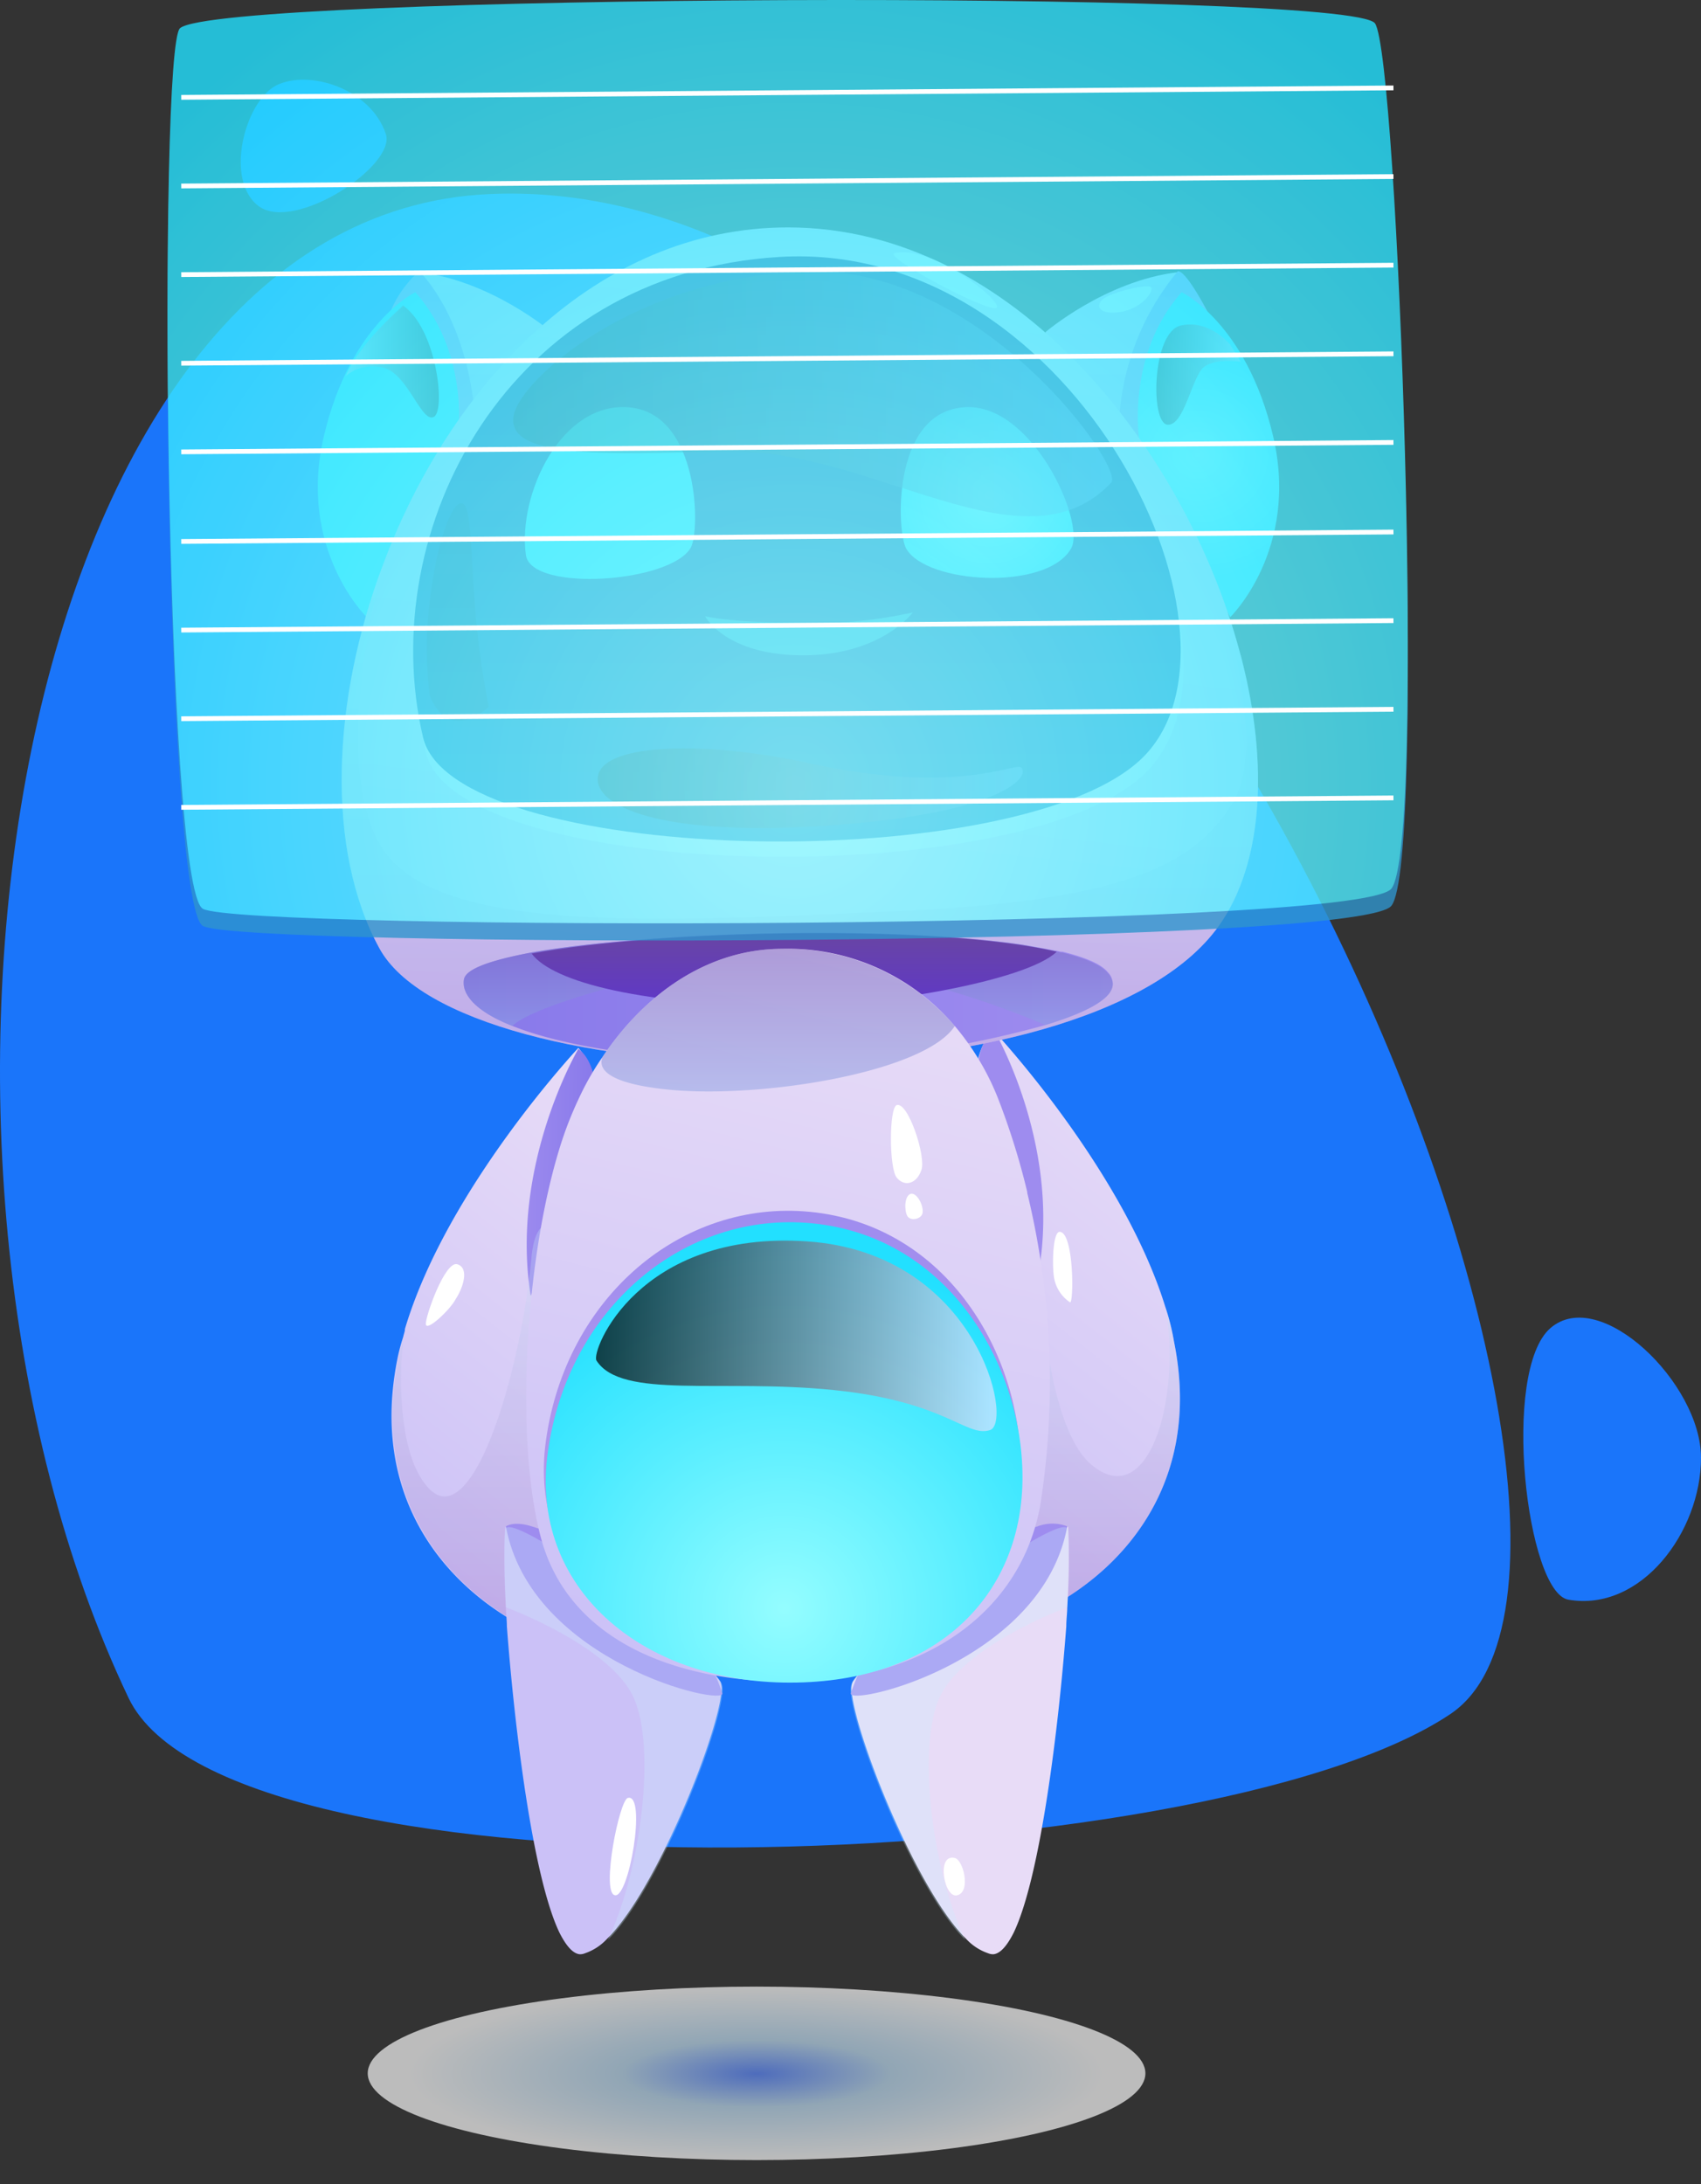 <svg xmlns="http://www.w3.org/2000/svg" xmlns:xlink="http://www.w3.org/1999/xlink" width="178.485" height="229.207" viewBox="0 0 178.485 229.207"><rect x="0" y="0" width="178.485" height="229.207" fill="#333333" stroke="none"/><defs><style>.a{fill:#1a75fa;}.b,.h,.i,.l,.p,.z{opacity:0.3;}.b{fill:url(#a);}.c{opacity:0.67;mix-blend-mode:multiply;fill:url(#b);}.ag,.ah,.ai,.aj,.ak,.ap,.c{isolation:isolate;}.d{fill:url(#c);}.e{fill:url(#d);}.f{fill:url(#e);}.g{fill:url(#f);}.h{fill:url(#g);}.i{fill:url(#h);}.j{fill:url(#i);}.k{fill:url(#j);}.l{fill:url(#k);}.m{fill:#fff;}.n{fill:url(#l);}.o{fill:url(#m);}.p{fill:url(#n);}.q{fill:url(#o);}.r{fill:url(#p);}.s{fill:url(#q);}.t{fill:url(#r);}.u{fill:url(#s);}.v{fill:url(#t);}.w{fill:url(#u);}.x{fill:#dfe3fb;}.y{fill:url(#v);}.z{fill:url(#w);}.aa{fill:url(#x);}.ab,.ag,.ah,.ao{opacity:0.5;}.ab{fill:url(#y);}.ac{fill:url(#z);}.ad{fill:url(#aa);}.ae{fill:url(#ab);}.af{fill:#2f95cd;}.ag,.ah,.ai,.aj,.ak,.ap{mix-blend-mode:lighten;}.ag{fill:url(#ac);}.ah{fill:url(#ad);}.ai{opacity:0.2;fill:url(#ae);}.aj,.ak,.ap{opacity:0.72;}.aj{fill:url(#af);}.ak{fill:url(#ag);}.al{fill:url(#ah);}.am{fill:url(#ai);}.an{fill:url(#aj);}.ao{fill:url(#ak);}.ap{fill:url(#al);}.aq{opacity:0.8;}.ar{fill:url(#am);}</style><linearGradient id="a" x1="0.934" y1="1.575" x2="0.934" y2="0.562" gradientUnits="objectBoundingBox"><stop offset="0" stop-color="#9d68c2"/><stop offset="1" stop-color="#ccedff"/></linearGradient><radialGradient id="b" cx="0.5" cy="0.502" r="0.443" gradientTransform="translate(0 -0.062) scale(1 1.124)" gradientUnits="objectBoundingBox"><stop offset="0" stop-color="#5b88ff"/><stop offset="0.388" stop-color="#bfdef5"/><stop offset="1" stop-color="#fff"/></radialGradient><linearGradient id="c" x1="0.44" y1="0.974" x2="0.766" y2="-0.001" gradientUnits="objectBoundingBox"><stop offset="0" stop-color="#cbc1f7"/><stop offset="1" stop-color="#e8dcf7"/></linearGradient><linearGradient id="d" x1="0.919" y1="0.512" x2="0.085" y2="0.491" gradientUnits="objectBoundingBox"><stop offset="0" stop-color="#8879ea"/><stop offset="1" stop-color="#9e8cef"/></linearGradient><linearGradient id="e" x1="0.333" y1="1.015" x2="0.666" y2="0.023" xlink:href="#c"/><linearGradient id="f" x1="190.424" y1="0.511" x2="189.577" y2="0.491" xlink:href="#d"/><linearGradient id="g" x1="0.502" y1="0.999" x2="0.502" y2="0" xlink:href="#a"/><linearGradient id="h" x1="0.499" y1="1.001" x2="0.499" y2="0.002" xlink:href="#a"/><linearGradient id="i" x1="-1.405" y1="4.169" x2="-1.157" y2="3.168" xlink:href="#c"/><linearGradient id="j" x1="-1.223" y1="8.887" x2="-1.223" y2="7.961" gradientUnits="objectBoundingBox"><stop offset="0" stop-color="#be9dea"/><stop offset="1" stop-color="#9e8cef"/></linearGradient><linearGradient id="k" x1="-1.209" y1="4.296" x2="-1.209" y2="3.312" xlink:href="#a"/><linearGradient id="l" x1="53.194" y1="5.86" x2="53.442" y2="4.859" xlink:href="#c"/><linearGradient id="m" x1="53.602" y1="13.099" x2="53.602" y2="12.173" xlink:href="#j"/><linearGradient id="n" x1="53.184" y1="6.05" x2="53.184" y2="5.065" xlink:href="#a"/><linearGradient id="o" x1="-37.549" y1="0.997" x2="-37.549" y2="-0.002" gradientUnits="objectBoundingBox"><stop offset="0" stop-color="#b9acf4"/><stop offset="1" stop-color="#e1d1f5"/></linearGradient><linearGradient id="p" x1="0.506" y1="1" x2="0.506" y2="0.001" xlink:href="#j"/><linearGradient id="q" x1="0.498" y1="0.997" x2="0.498" y2="-0.002" xlink:href="#o"/><linearGradient id="r" x1="0.498" y1="1.004" x2="0.498" y2="0.002" xlink:href="#j"/><radialGradient id="s" cx="0.496" cy="0.502" r="0.385" gradientTransform="translate(-0.649) scale(2.299 1)" gradientUnits="objectBoundingBox"><stop offset="0" stop-color="#94fdff"/><stop offset="1" stop-color="#22e0ff"/></radialGradient><radialGradient id="t" cx="0.504" cy="0.502" r="0.385" gradientTransform="matrix(-2.299, 0, 0, 1, -162.694, 0)" xlink:href="#s"/><linearGradient id="u" x1="0.46" y1="1.009" x2="0.574" y2="0.008" xlink:href="#c"/><linearGradient id="v" x1="0.5" y1="1" x2="0.5" gradientUnits="objectBoundingBox"><stop offset="0" stop-color="#0665bd"/><stop offset="1" stop-color="#1a1f77"/></linearGradient><linearGradient id="w" x1="0.5" y1="0.999" x2="0.5" y2="-0.001" xlink:href="#a"/><linearGradient id="x" x1="0" y1="0.504" x2="1.001" y2="0.504" xlink:href="#d"/><linearGradient id="y" x1="0.501" y1="1.012" x2="0.501" y2="0.005" gradientUnits="objectBoundingBox"><stop offset="0" stop-color="#8da4e5"/><stop offset="1" stop-color="#755cbb"/></linearGradient><linearGradient id="z" x1="0.485" y1="1.108" x2="0.508" y2="-0.226" gradientUnits="objectBoundingBox"><stop offset="0" stop-color="#5e36cc"/><stop offset="1" stop-color="#6c4a96"/></linearGradient><radialGradient id="aa" cx="0.498" cy="0.5" r="0.503" gradientTransform="translate(0.006) scale(0.988 1)" xlink:href="#s"/><radialGradient id="ab" cx="0.499" cy="0.499" r="0.497" gradientTransform="matrix(-1.01, 0, 0, 1, -75.814, 0)" xlink:href="#s"/><linearGradient id="ac" y1="0.5" x2="0.999" y2="0.5" gradientUnits="objectBoundingBox"><stop offset="0"/><stop offset="1" stop-color="#6a9bff"/></linearGradient><linearGradient id="ad" x1="0" y1="0.496" x2="1.001" y2="0.496" xlink:href="#ac"/><linearGradient id="ae" x1="-0.961" y1="-0.013" x2="-0.961" y2="-1.011" gradientUnits="objectBoundingBox"><stop offset="0"/><stop offset="1" stop-color="#00e3ff"/></linearGradient><linearGradient id="af" x1="0.001" y1="0.497" x2="1.002" y2="0.497" gradientUnits="objectBoundingBox"><stop offset="0"/><stop offset="1" stop-color="#d4e2ff"/></linearGradient><linearGradient id="ag" x1="0.002" y1="0.498" x2="1.003" y2="0.498" gradientUnits="objectBoundingBox"><stop offset="0" stop-color="#d4e2ff"/><stop offset="1"/></linearGradient><linearGradient id="ah" x1="0.429" y1="0.999" x2="0.603" y2="0.008" xlink:href="#c"/><linearGradient id="ai" x1="0.5" y1="0.998" x2="0.5" y2="-0.002" xlink:href="#j"/><radialGradient id="aj" cx="0.516" cy="0.844" r="0.763" gradientTransform="translate(0.017) scale(0.966 1)" xlink:href="#s"/><linearGradient id="ak" x1="0.499" y1="1" x2="0.499" y2="0.001" xlink:href="#y"/><linearGradient id="al" x1="0" y1="0.5" x2="1" y2="0.5" xlink:href="#af"/><radialGradient id="am" cx="0.517" cy="0.845" r="0.973" gradientTransform="translate(0.128) scale(0.744 1)" xlink:href="#s"/></defs><g transform="translate(-877.415 -305.237)"><path class="a" d="M890.9,483.4c10.6,22.3,112.9,19,138.7,1.7S998.1,322.5,928.8,325.6C878.3,327.8,863.7,426.3,890.9,483.4Z"/><path class="a" d="M1042,473.1c-4.4-.7-7.1-24-1.9-28.5s15.8,5.8,15.8,13.6S1049.6,474.4,1042,473.1Z"/><path class="a" d="M917.9,319.3c1.1,3.3-9.5,10.3-13.3,7.6-3.7-2.7-1.5-11,1.8-12.7C909.8,312.5,916.3,314.5,917.9,319.3Z"/><path class="b" d="M1036.4,534.4c.1,0,.1.1,0,0Z"/><ellipse class="c" cx="40.8" cy="9.1" rx="40.8" ry="9.1" transform="translate(916 513.7)"/><path class="d" d="M942.5,479a12.366,12.366,0,0,1-1.8-.2c-10.4-1.7-25.4-11.7-21.6-30.9a19.485,19.485,0,0,1,.6-2.3c.1-.4.2-.7.2-.8v-.1c4.4-14.8,18.2-29.5,18.2-29.5,2.6,2.9,2.2,8.2,1,13h0a54.457,54.457,0,0,1-2,6.4c-.9,2.3-1.6,3.9-1.6,3.9-3.1,7.5-2.4,16.9-2.4,16.9l9.1,23Z"/><path class="e" d="M938.1,415.3s-7.2,12.2-5,25.9a57.82,57.82,0,0,0,5.5-12.6C940.6,422,940.4,417,938.1,415.3Z"/><path class="f" d="M977.3,477.1l7.4-22.7a38.573,38.573,0,0,0,.8-12.6,18.9,18.9,0,0,0-1.3-5.2,57.613,57.613,0,0,1-3.6-10.3h0c-1.2-4.8-1.6-10.1,1-13,0,0,13.6,14.5,18.1,29.1a23.689,23.689,0,0,1,.9,3.6C1004.7,466.2,987.7,476.3,977.3,477.1Z"/><path class="g" d="M981.7,413.3s7.6,12.9,4.4,26.9a118.212,118.212,0,0,1-5-13.5C979.3,420,979.5,415.1,981.7,413.3Z"/><path class="h" d="M977.3,477.1l7.4-22.7a38.573,38.573,0,0,0,.8-12.6l1.1-2.6s.5,15.6,5.3,19.7c6,5.1,9.5-6.8,7.8-16.5a23.689,23.689,0,0,1,.9,3.6C1004.7,466.2,987.7,476.3,977.3,477.1Z"/><path class="i" d="M942.3,478.4l-1.5.4c-10.4-1.7-25.4-11.7-21.6-30.9a19.485,19.485,0,0,1,.6-2.3c-.4,2-1,12,2.6,15.8,4.6,4.9,9.7-12.2,10.8-24.4.4-3.8,2-4,4-2.4-.9,2.3-1.6,3.9-1.6,3.9-3.1,7.5-2.4,16.9-2.4,16.9Z"/><path class="j" d="M989.4,473.9c0,.6-.1,1.3-.1,2-.8,10.6-2.7,26.2-5.5,32.1-.7,1.4-1.4,2.2-2.1,2.3a1.268,1.268,0,0,1-.6-.1,5.626,5.626,0,0,1-2.3-1.5h0c-5.1-5-11.5-21-12-25.8a2.01,2.01,0,0,1,.1-1.2c2.5-3.9,21.4-17.7,22.6-16.2A80.436,80.436,0,0,1,989.4,473.9Z"/><path class="k" d="M966.7,482.9c-.5,1.5,20.1-3.2,22.7-17.5a4.381,4.381,0,0,0-3.1,0C980.9,467.1,970.2,472.4,966.7,482.9Z"/><path class="l" d="M989.4,473.9s-11.2,4.1-13.5,9.7-.5,18.3,2.8,25.2c-5.1-5-11.5-21-12-25.8a2.01,2.01,0,0,1,.1-1.2c2.5-3.9,21.4-17.7,22.6-16.2C989.6,465.8,989.6,469.2,989.4,473.9Z"/><path class="m" d="M977.6,500.2c.9.2,1.7,3.5.3,3.9C976.5,504.6,975.6,499.7,977.6,500.2Z"/><path class="n" d="M930.5,473.9c0,.6.1,1.3.1,2,.8,10.6,2.7,26.2,5.5,32.1.7,1.4,1.4,2.2,2.1,2.3a1.268,1.268,0,0,0,.6-.1,5.626,5.626,0,0,0,2.3-1.5h0c5.1-5,11.5-21,12-25.8a2.01,2.01,0,0,0-.1-1.2c-2.5-3.9-21.4-17.7-22.6-16.2A80.4,80.4,0,0,0,930.5,473.9Z"/><path class="o" d="M953.2,482.9c.5,1.5-20.1-3.2-22.7-17.5,0,0,.8-.6,2.7,0C938.7,467.1,949.7,472.4,953.2,482.9Z"/><path class="p" d="M930.5,473.9s11.2,4.1,13.5,9.7.5,18.3-2.8,25.2c5.1-5,11.5-21,12-25.8a2.01,2.01,0,0,0-.1-1.2c-2.5-3.9-21.4-17.7-22.6-16.2C930.3,465.8,930.3,469.2,930.5,473.9Z"/><path class="m" d="M943.3,493.9c-.9.2-2.8,9.8-1.4,10.2C943.4,504.6,945.3,493.4,943.3,493.9Z"/><path class="q" d="M935.3,340.1s-6.3-5.4-13.9-6.3c0,0-2.3,1.1-5.1,9.6-2.7,8.4,2.3,25.1,2.3,25.1Z"/><path class="r" d="M918.4,337.9a11.512,11.512,0,0,1,3-4.2s6.3,5.8,6,19.7l-1.8,1.9Z"/><path class="s" d="M987.1,340.1s6.3-5.4,13.9-6.3c0,0,2.3,1.1,5.1,9.6,2.7,8.4-2.3,25.1-2.3,25.1Z"/><path class="t" d="M1001,333.7a26.86,26.86,0,0,0-6.2,17.3l2.4,1.5,7-14.4S1001.9,333.6,1001,333.7Z"/><path class="u" d="M997,351.8s-1.6-9.1,4.4-15.9c0,0,6.8,3.2,9.6,15.1s-4.5,19-4.5,19Z"/><path class="v" d="M925.4,351.8s1.6-9.1-4.4-15.9c0,0-6.8,3.2-9.6,15.1s4.5,19,4.5,19Z"/><path class="w" d="M1005.3,402.4c-14,19.6-79.6,18.1-88.1,2.3-5.6-10.3-5-25.9.4-40.2,7-18.8,22.3-35.4,42.5-35.4,23.8,0,42.1,23.7,47.6,45.3C1010.5,385.3,1010,395.8,1005.3,402.4Z"/><path class="x" d="M922.1,384.2c3.1,13.3,60.8,14.8,74.9,2.7,14.2-12.1-6.2-55-37.5-53.1C931,335.5,917,362.4,922.1,384.2Z"/><path class="y" d="M921.8,382.6c3.1,13.3,60.8,14.8,74.9,2.7,14.2-12.1-6.2-55-37.5-53.1C930.7,333.9,916.7,360.8,921.8,382.6Z"/><path class="z" d="M1005.3,402.4c-14,19.6-79.6,18.1-88.1,2.3-5.6-10.3-5-25.9.4-40.2h0c-.2.8-5.7,20.9-.1,29.7,5.7,9,28.4,7.8,52.8,6.7,24.4-1,32.4-4.6,36.5-11.5,3.2-5.4,0-17.3-1.5-22.2l2.4,7.1C1010.5,385.3,1010,395.8,1005.3,402.4Z"/><path class="aa" d="M987.1,412.8a107.279,107.279,0,0,1-26.9,3.9c-13.6,0-23.5-1.6-29-3.8h0c-3.6-1.4-5.4-3.2-5.1-4.9.2-1.1,2.8-2,7-2.8,12.4-2.2,38-2.9,51.8-.8q1.8.3,3.3.6c.2,0,.4.1.6.1h.1c2.4.6,4.1,1.3,4.8,2.2a1.612,1.612,0,0,1,.4.7C994.7,409.8,991.7,411.4,987.1,412.8Z"/><path class="ab" d="M987.1,412.8c-3-1.3-22.2-9.3-37.7-5.9-16.9,3.8-18.2,6-18.2,6h0c-3.6-1.4-5.4-3.2-5.1-4.9.2-1.1,2.8-2,7-2.8,12.4-2.2,38-2.9,51.8-.8,1.4.3,2.8.5,3.9.8h.1c2.4.6,4.1,1.3,4.8,2.2a1.612,1.612,0,0,1,.4.7C994.7,409.8,991.7,411.4,987.1,412.8Z"/><path class="ac" d="M988.3,405.1c-3.2,3.1-18.7,5.7-27.5,5.7-15.8,0-25.4-2.5-27.6-5.5C946.6,402.8,975.7,402.2,988.3,405.1Z"/><path class="ad" d="M972.5,362.8c2.1,3.7,14.7,4.5,17.3,0,1.6-2.7-4.2-15.7-11.5-14.8C971,348.8,971.5,361,972.5,362.8Z"/><path class="ae" d="M949.9,362.7c-2.1,3.7-16.7,4.7-17.3.8-.9-6.3,3.7-16.3,11-15.5C950.8,348.8,950.9,360.9,949.9,362.7Z"/><path class="af" d="M951.4,369.9s2.7.7,10.3.7a46.867,46.867,0,0,0,11.5-1.1s-3.3,4.5-11.5,4.5S951.4,369.9,951.4,369.9Z"/><path class="ag" d="M931.3,348.9c-.7,4.3,8.9,4.1,22,3.7,15.7-.5,31.5,13,40.7,3.3,1.5-1.6-13.5-22.6-31.7-22.2C944.1,334.2,931.9,345.1,931.3,348.9Z"/><path class="ah" d="M940.2,386.5c-.8,3.1,5.7,6.3,21.8,5.5,19.5-1,23.6-5,22.6-6.2-.6-.7-6.4,3-22.4-.5C951.7,383,941.1,383.2,940.2,386.5Z"/><path class="m" d="M971.3,331.8c-1.4.3,10.2,6.5,10.7,5.7S975.1,330.9,971.3,331.8Z"/><path class="m" d="M993.5,336.4c-1.2.6-1.1,1.9,1.3,1.6s3.7-2.2,3.4-2.6C998,335,994.8,335.7,993.5,336.4Z"/><path class="ai" d="M922.5,378.2a41.235,41.235,0,0,1,.1-10.6c.8-6.1,2.4-10,3.4-9.5,1,.6.8,6.5,1.4,12.4a85.5,85.5,0,0,0,1.3,8.9S924.6,383.4,922.5,378.2Z"/><path class="aj" d="M1006.5,341.4s-2.2-2.7-5.2-2-3.2,10.2-1.4,10.4,2.6-5.2,3.9-6.1,3.8-.5,3.8-.5Z"/><path class="ak" d="M913.7,344.7a4.3,4.3,0,0,1,3.8-.9c2.6.4,4.1,5.8,5.4,5.2,1.3-.5.4-9.2-3.2-11.7C919.8,337.3,915.2,341.1,913.7,344.7Z"/><path class="al" d="M986.6,463c-1.9,11.2-12,18.7-26.4,18.7-12.6,0-23.2-4.7-26-15s-1.7-29.4,2-41.2a38.63,38.63,0,0,1,2-5.1h0a28.632,28.632,0,0,1,2.4-4.2h0c4.6-6.9,11.3-11.4,18.9-11.4a22.973,22.973,0,0,1,18.1,8.1,27.21,27.21,0,0,1,4.5,7.5,76.178,76.178,0,0,1,3.1,9.9v.1A84.034,84.034,0,0,1,986.6,463Z"/><path class="am" d="M934.7,456.4c2.1-15.1,14.3-25.3,27.7-24,14.5,1.4,22.3,15.2,22.1,27.1s-8.9,21.1-24.4,21.1C944.5,480.5,932.7,470.5,934.7,456.4Z"/><path class="an" d="M934.9,457.6c2.1-15.1,14.3-25.3,27.7-24,14.5,1.4,22.3,15.2,22.1,27.1s-8.9,21.1-24.4,21.1C944.6,481.8,932.9,471.7,934.9,457.6Z"/><path class="ao" d="M977.6,412.9c-3.1,4.8-20,7.6-29.8,6.7-8.5-.8-7.2-3.1-7.2-3.4h0c4.6-6.9,11.3-11.4,18.9-11.4A23.29,23.29,0,0,1,977.6,412.9Z"/><path class="m" d="M971.5,421.2c-.8.3-.8,6.6,0,7.6s2.1.7,2.6-.8C974.6,426.6,972.7,420.8,971.5,421.2Z"/><path class="m" d="M973,430.5c-.7.2-.7,1.7-.4,2.3s1.4.4,1.6-.2C974.4,431.9,973.7,430.4,973,430.5Z"/><path class="ap" d="M940,448c2.6,4.1,13.1,1.9,24.9,3.1s13.9,5,16.4,4.2-1.4-18.6-19.2-19.8C944.4,434.3,939.4,447,940,448Z"/><path class="m" d="M925.4,437.9c-1.3-.4-3.4,5.6-3.3,6.3.1.8,2.6-1.6,3.1-2.6C926,440.4,926.7,438.3,925.4,437.9Z"/><path class="m" d="M988.6,434.5c-.7,0-.8,3.3-.6,4.7a3.9,3.9,0,0,0,1.7,2.7C990.1,441.9,990.1,434.5,988.6,434.5Z"/></g><g transform="translate(-1053 -237)"><g class="aq" transform="translate(17.585 -0.237)"><path class="af" d="M1054.3,242c-2.3,2.1-1.6,90.1,2.4,92.4s121,2.3,124.7-2.1.7-87.2-1.7-90.8C1177.4,237.9,1058.3,238.4,1054.3,242Z"/><path class="ar" d="M1054.3,240.2c-2.3,2.1-1.6,90.1,2.4,92.4s121,2.3,124.7-2.1.7-87.2-1.7-90.8C1177.4,236.1,1058.3,236.6,1054.3,240.2Z"/></g><g transform="translate(17.585 -0.237)"><rect class="m" width="127.2" height="0.5" transform="translate(1054.432 247.203) rotate(-0.447)"/><rect class="m" width="127.2" height="0.5" transform="translate(1054.432 256.504) rotate(-0.447)"/><rect class="m" width="127.2" height="0.5" transform="translate(1054.432 265.804) rotate(-0.447)"/><rect class="m" width="127.2" height="0.5" transform="translate(1054.432 275.104) rotate(-0.447)"/><rect class="m" width="127.2" height="0.5" transform="translate(1054.432 284.404) rotate(-0.447)"/><rect class="m" width="127.2" height="0.5" transform="translate(1054.432 293.805) rotate(-0.447)"/><rect class="m" width="127.2" height="0.5" transform="translate(1054.432 303.105) rotate(-0.447)"/><rect class="m" width="127.2" height="0.5" transform="translate(1054.432 312.405) rotate(-0.447)"/><rect class="m" width="127.2" height="0.5" transform="translate(1054.432 321.706) rotate(-0.447)"/></g></g></svg>